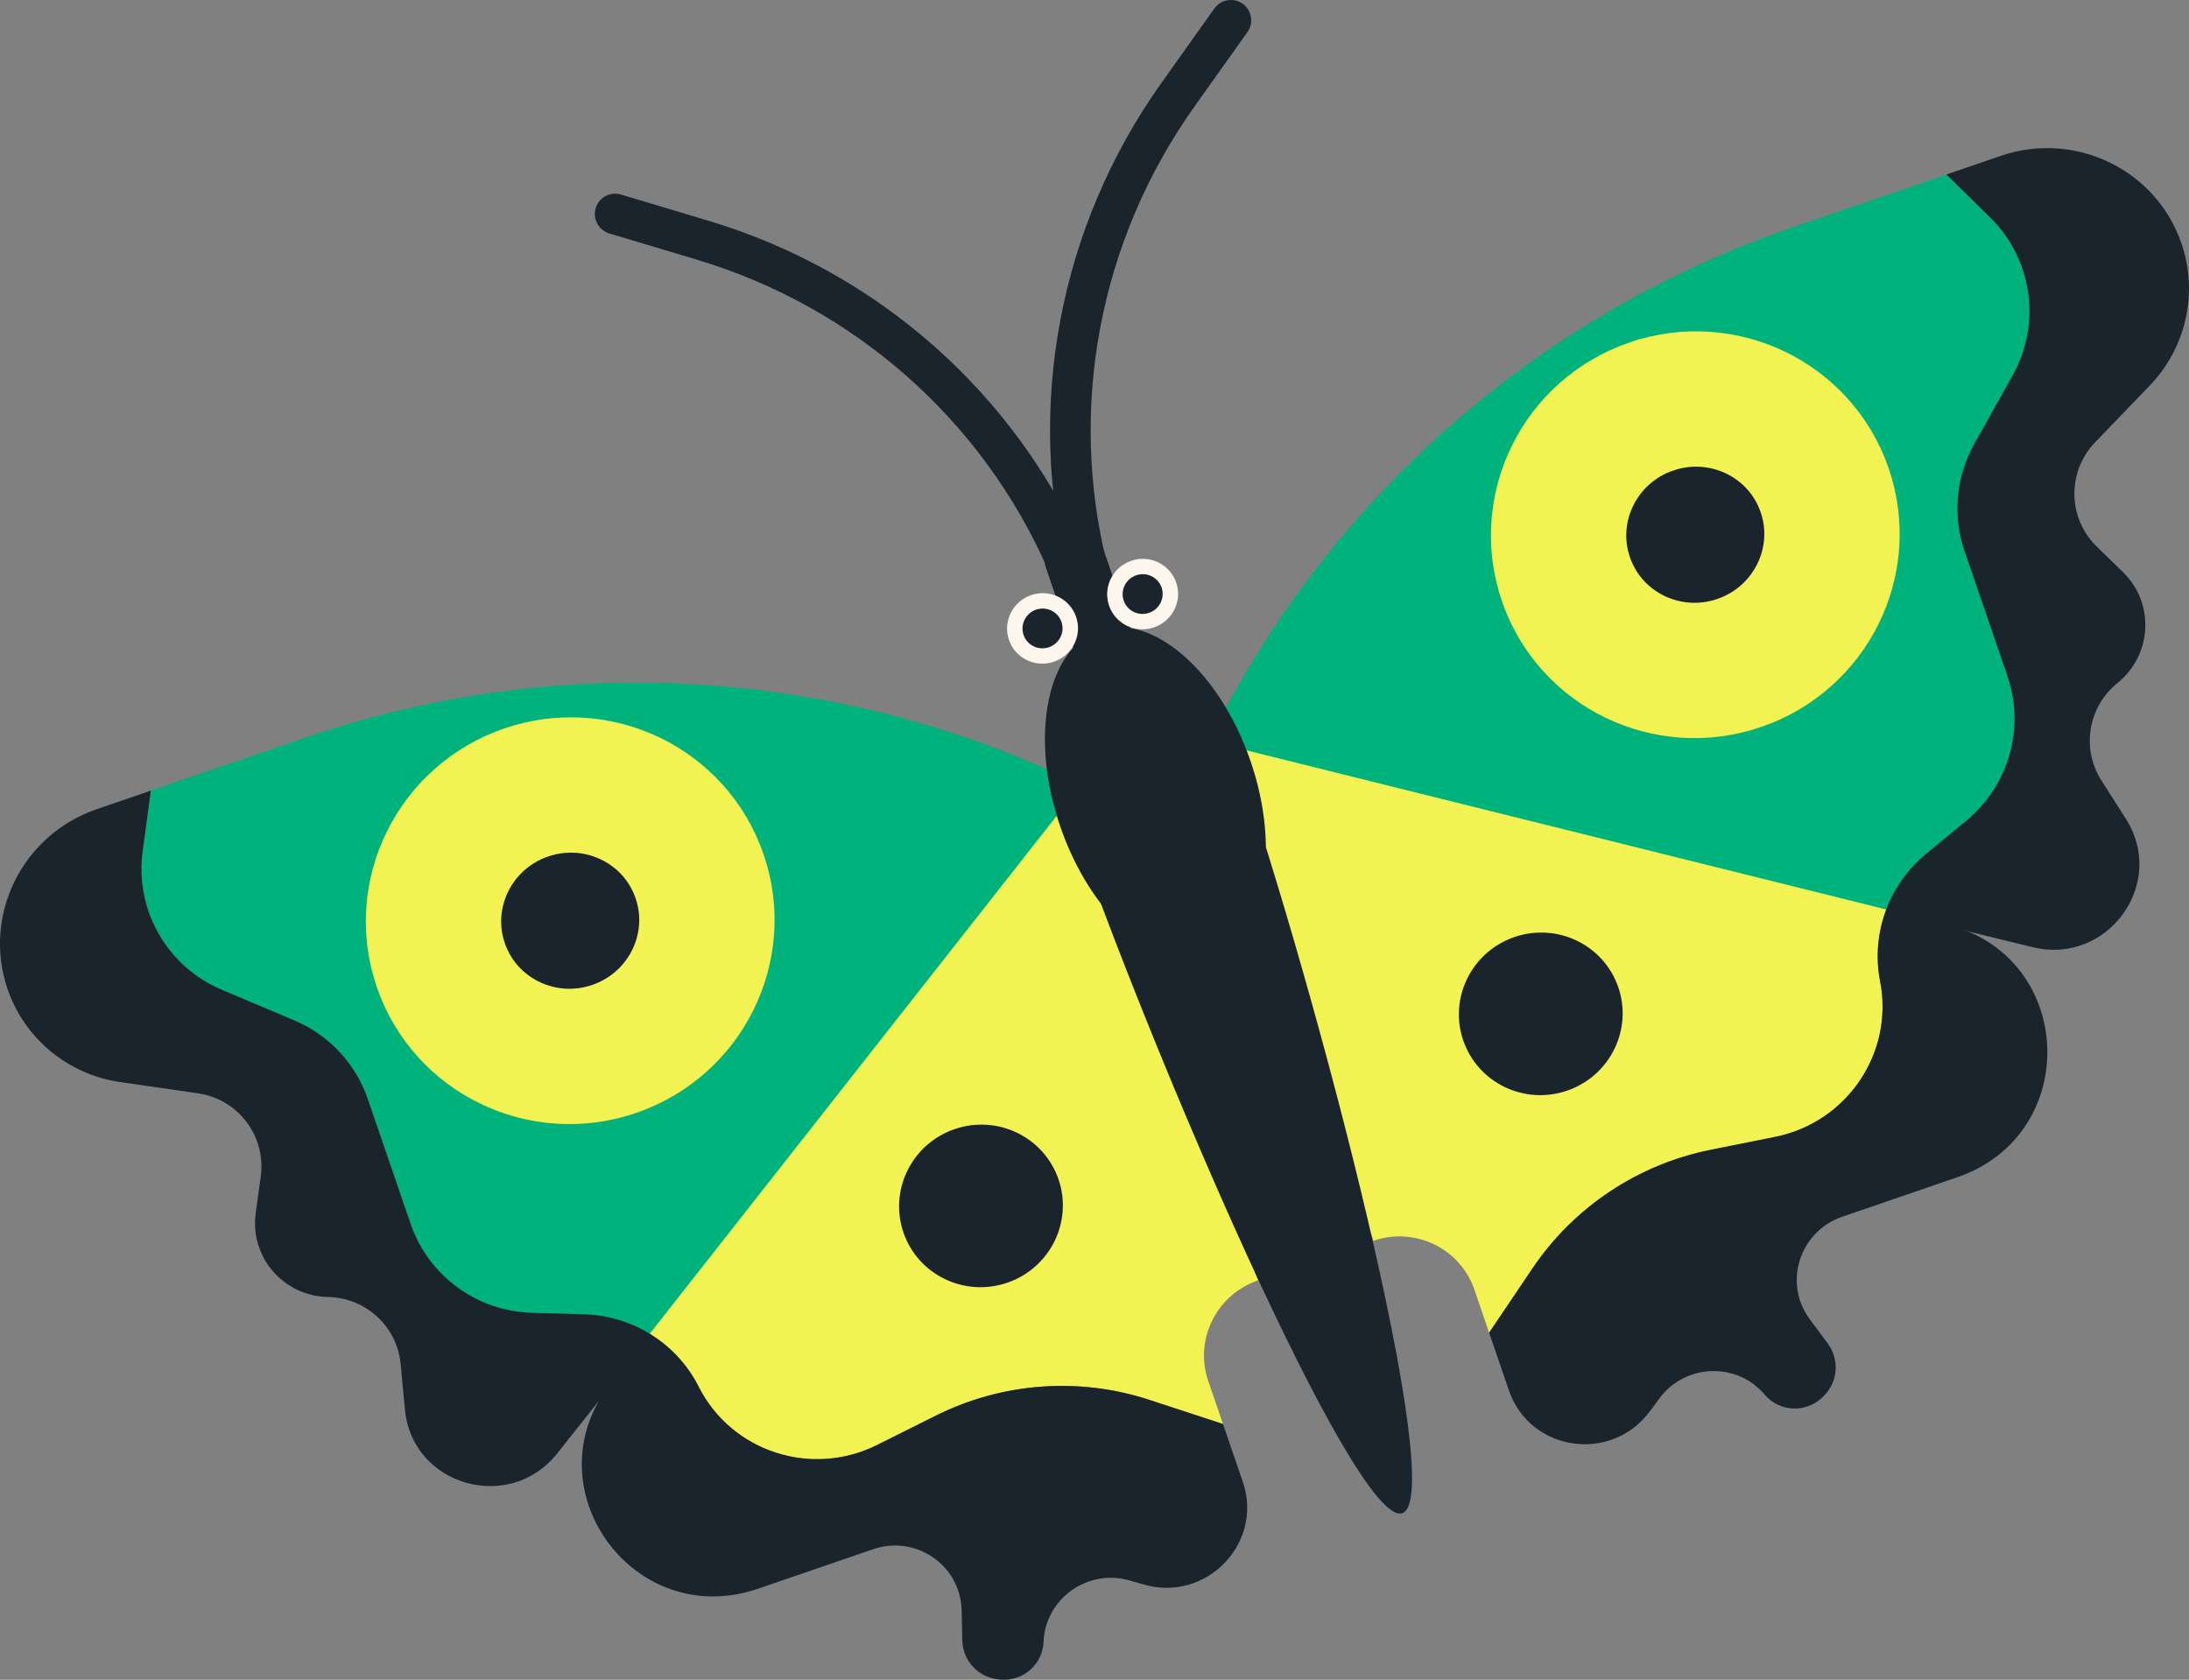 <svg version="1.1" xmlns="http://www.w3.org/2000/svg" xmlns:xlink="http://www.w3.org/1999/xlink" width="56.602" height="43.442" viewBox="0,0,56.602,43.442"><rect x="0" y="0" width="56.602" height="43.442" fill="#808080" stroke="none"/><g transform="translate(-212.164,-164.672)"><g data-paper-data="{&quot;isPaintingLayer&quot;:true}" fill-rule="evenodd" stroke-linejoin="miter" stroke-miterlimit="10" stroke-dasharray="" stroke-dashoffset="0" style="mix-blend-mode: normal"><g stroke-linecap="butt"><path d="M217.904,190.271c-1.417,-0.599 -2.255,-2.063 -2.051,-3.582l0.211,-1.57l3.967,-1.361c6.549,-2.247 13.713,-1.837 19.93,1.142l0.275,0.132l-11.23,14.159c-0.512,-0.323 -1.111,-0.511 -1.741,-0.528l-1.339,-0.038c-1.431,-0.04 -2.683,-0.956 -3.144,-2.299l-1.11,-3.234c-0.314,-0.914 -1.003,-1.651 -1.898,-2.029l-1.871,-0.79" fill="#00b27b" stroke="none" stroke-width="1"/><path d="M212.361,190.257c-0.656,-1.911 0.376,-3.996 2.304,-4.658l1.399,-0.48l-0.211,1.57c-0.205,1.52 0.633,2.984 2.051,3.582l1.871,0.79c0.895,0.378 1.584,1.115 1.898,2.029l1.11,3.235c0.461,1.344 1.713,2.259 3.144,2.299l1.339,0.038c0.63,0.018 1.229,0.206 1.741,0.528l-2.434,3.069c-1.239,1.562 -3.755,0.835 -3.939,-1.138l-0.11,-1.174c-0.091,-0.969 -0.898,-1.714 -1.879,-1.733c-1.153,-0.022 -2.025,-1.034 -1.869,-2.17l0.13,-0.948c0.143,-1.042 -0.582,-2 -1.628,-2.15l-2.006,-0.29c-1.348,-0.195 -2.471,-1.12 -2.91,-2.4" fill="#19242d" stroke="none" stroke-width="1"/><path d="M230.23,200.535c-0.291,-0.575 -0.733,-1.044 -1.266,-1.369l11.221,-14.284l4.507,12.904c-1.076,0.369 -1.652,1.533 -1.286,2.6l0.382,1.114l-1.907,-0.625c-1.817,-0.595 -3.803,-0.448 -5.519,0.409l-1.517,0.758c-1.701,0.85 -3.766,0.175 -4.615,-1.507" fill="#f2f253" stroke="none" stroke-width="1"/><path d="M231.766,205.758c-3.234,1.11 -5.916,-2.63 -3.81,-5.311l1.007,-1.282c0.533,0.325 0.976,0.794 1.266,1.369c0.849,1.682 2.915,2.357 4.615,1.507l1.517,-0.758c1.716,-0.857 3.701,-1.005 5.519,-0.409l1.907,0.625l0.513,1.495c0.542,1.579 -0.937,3.119 -2.552,2.659l-0.383,-0.109c-1.081,-0.308 -2.173,0.475 -2.218,1.593c-0.023,0.573 -0.521,1.015 -1.097,0.974l-0.033,-0.002c-0.538,-0.038 -0.958,-0.476 -0.97,-1.011l-0.018,-0.783c-0.026,-1.162 -1.182,-1.958 -2.29,-1.577l-2.975,1.021" fill="#19242d" stroke="none" stroke-width="1"/><path d="M230.254,187.335c0.628,1.831 -0.36,3.83 -2.208,4.464c-1.848,0.634 -3.855,-0.336 -4.484,-2.168c-0.628,-1.831 0.36,-3.83 2.208,-4.464c1.848,-0.634 3.855,0.336 4.484,2.168" fill="#19242d" stroke="none" stroke-width="1"/><path d="M230.254,187.335c0.628,1.831 -0.36,3.83 -2.208,4.464c-1.848,0.634 -3.855,-0.336 -4.484,-2.168c-0.628,-1.831 0.36,-3.83 2.208,-4.464c1.848,-0.634 3.855,0.336 4.484,2.168z" fill="none" stroke="#f2f253" stroke-width="3.5"/><path d="M239.534,195.171c0.376,1.097 -0.216,2.294 -1.323,2.674c-1.107,0.38 -2.309,-0.201 -2.686,-1.298c-0.376,-1.097 0.216,-2.294 1.323,-2.674c1.107,-0.38 2.309,0.202 2.686,1.298" fill="#19242d" stroke="none" stroke-width="1"/></g><g stroke-linecap="butt"><path d="M261.968,186.754c-0.486,0.401 -0.844,0.917 -1.05,1.486l-17.558,-4.281l0.136,-0.273c3.078,-6.168 8.48,-10.891 15.03,-13.138l3.967,-1.361l1.131,1.11c1.095,1.074 1.332,2.744 0.581,4.087l-0.992,1.772c-0.474,0.848 -0.566,1.853 -0.252,2.767l1.11,3.234c0.461,1.344 0.035,2.835 -1.07,3.746l-1.033,0.852" fill="#00b27b" stroke="none" stroke-width="1"/><path d="M267.135,185.851c1.066,1.671 -0.473,3.789 -2.41,3.317l-3.806,-0.928c0.206,-0.569 0.563,-1.085 1.05,-1.486l1.033,-0.852c1.105,-0.911 1.531,-2.402 1.07,-3.746l-1.11,-3.235c-0.314,-0.914 -0.222,-1.919 0.252,-2.767l0.991,-1.772c0.751,-1.343 0.514,-3.013 -0.581,-4.087l-1.131,-1.11l1.399,-0.48c1.928,-0.662 4.023,0.351 4.679,2.262c0.439,1.279 0.121,2.699 -0.823,3.68l-1.406,1.46c-0.733,0.761 -0.717,1.963 0.035,2.697l0.685,0.668c0.821,0.801 0.754,2.136 -0.143,2.861c-0.763,0.617 -0.943,1.7 -0.419,2.521l0.634,0.994" fill="#19242d" stroke="none" stroke-width="1"/><path d="M256.397,194.409c-1.881,0.377 -3.538,1.48 -4.607,3.065l-1.121,1.664l-0.382,-1.115c-0.366,-1.066 -1.535,-1.632 -2.611,-1.262l-4.365,-12.953l17.628,4.385c-0.221,0.584 -0.283,1.226 -0.159,1.858c0.363,1.849 -0.853,3.65 -2.718,4.023l-1.663,0.333" fill="#f2f253" stroke="none" stroke-width="1"/><path d="M254.828,201.165c-0.992,1.356 -3.104,1.048 -3.646,-0.532l-0.513,-1.495l1.122,-1.664c1.069,-1.586 2.726,-2.689 4.607,-3.066l1.663,-0.333c1.864,-0.374 3.08,-2.174 2.718,-4.023c-0.124,-0.633 -0.062,-1.274 0.159,-1.858l1.582,0.393c3.309,0.823 3.487,5.422 0.254,6.531l-2.975,1.021c-1.108,0.38 -1.532,1.718 -0.839,2.651l0.467,0.629c0.319,0.431 0.257,1.033 -0.144,1.394l-0.024,0.022c-0.429,0.386 -1.094,0.343 -1.464,-0.095c-0.722,-0.855 -2.065,-0.803 -2.729,0.104l-0.235,0.321" fill="#19242d" stroke="none" stroke-width="1"/><path d="M252.655,179.649c-0.628,-1.831 0.36,-3.83 2.208,-4.464c1.848,-0.634 3.855,0.336 4.483,2.168c0.628,1.831 -0.36,3.83 -2.208,4.464c-1.848,0.634 -3.855,-0.336 -4.484,-2.168" fill="#19242d" stroke="none" stroke-width="1"/><path d="M254.863,175.185c1.848,-0.634 3.855,0.336 4.483,2.168c0.628,1.831 -0.36,3.83 -2.208,4.464c-1.848,0.634 -3.855,-0.336 -4.484,-2.168c-0.628,-1.831 0.36,-3.83 2.208,-4.464z" fill="none" stroke="#f2f253" stroke-width="3.5"/><path d="M254.009,190.204c0.376,1.097 -0.216,2.294 -1.323,2.674c-1.107,0.38 -2.309,-0.201 -2.686,-1.298c-0.376,-1.097 0.216,-2.294 1.323,-2.674c1.107,-0.38 2.309,0.202 2.686,1.298" fill="#19242d" stroke="none" stroke-width="1"/></g><g><path d="M228.07,170.206l2.268,0.68c4.218,1.265 7.656,4.305 9.408,8.317l1.081,2.477" fill="none" stroke="#19242d" stroke-width="1.05" stroke-linecap="round"/><path d="M240.967,182.087l-0.667,-2.619c-1.081,-4.242 -0.233,-8.752 2.319,-12.341l1.373,-1.93" fill="none" stroke="#19242d" stroke-width="1.05" stroke-linecap="round"/><path d="M241.332,183.138c-0.406,0.139 -0.851,-0.076 -0.989,-0.478l-1.135,-3.309c-0.138,-0.402 0.081,-0.845 0.487,-0.985c0.406,-0.139 0.851,0.076 0.989,0.478l1.135,3.309c0.138,0.402 -0.081,0.845 -0.487,0.985" fill="#19242d" stroke="none" stroke-width="1" stroke-linecap="butt"/><path d="M244.114,184.177c2.149,6.263 5.508,19.216 4.31,19.628c-1.198,0.411 -6.5,-11.876 -8.649,-18.139c-0.681,-1.985 -0.331,-4.129 0.867,-4.54c1.198,-0.411 2.894,1.368 3.472,3.051" fill="#19242d" stroke="none" stroke-width="1" stroke-linecap="butt"/><path d="M244.5,184.356c0.801,2.333 0.348,4.603 -1.011,5.069c-1.359,0.466 -3.11,-1.047 -3.91,-3.38c-0.801,-2.333 -0.348,-4.603 1.011,-5.069c1.359,-0.466 3.11,1.047 3.91,3.38" fill="#19242d" stroke="none" stroke-width="1" stroke-linecap="butt"/><path d="M239.99,180.626c0.163,0.475 -0.094,0.994 -0.573,1.159c-0.48,0.165 -1.001,-0.087 -1.164,-0.563c-0.163,-0.475 0.094,-0.994 0.573,-1.159c0.48,-0.165 1.001,0.087 1.164,0.563" fill="#fcf6ed" stroke="none" stroke-width="1" stroke-linecap="butt"/><path d="M242.578,179.738c0.163,0.475 -0.094,0.994 -0.573,1.159c-0.48,0.165 -1.001,-0.087 -1.164,-0.563c-0.163,-0.475 0.094,-0.994 0.573,-1.159c0.48,-0.165 1.001,0.087 1.164,0.563" fill="#fcf6ed" stroke="none" stroke-width="1" stroke-linecap="butt"/><path d="M239.611,180.756c0.092,0.268 -0.053,0.561 -0.323,0.654c-0.271,0.093 -0.565,-0.049 -0.657,-0.317c-0.092,-0.268 0.053,-0.561 0.323,-0.654c0.271,-0.093 0.565,0.049 0.657,0.317" fill="#19242d" stroke="none" stroke-width="1" stroke-linecap="butt"/><path d="M242.2,179.867c0.092,0.268 -0.053,0.561 -0.323,0.654c-0.271,0.093 -0.565,-0.049 -0.657,-0.317c-0.092,-0.268 0.053,-0.561 0.323,-0.654c0.271,-0.093 0.565,0.049 0.657,0.317" fill="#19242d" stroke="none" stroke-width="1" stroke-linecap="butt"/></g></g></g></svg>